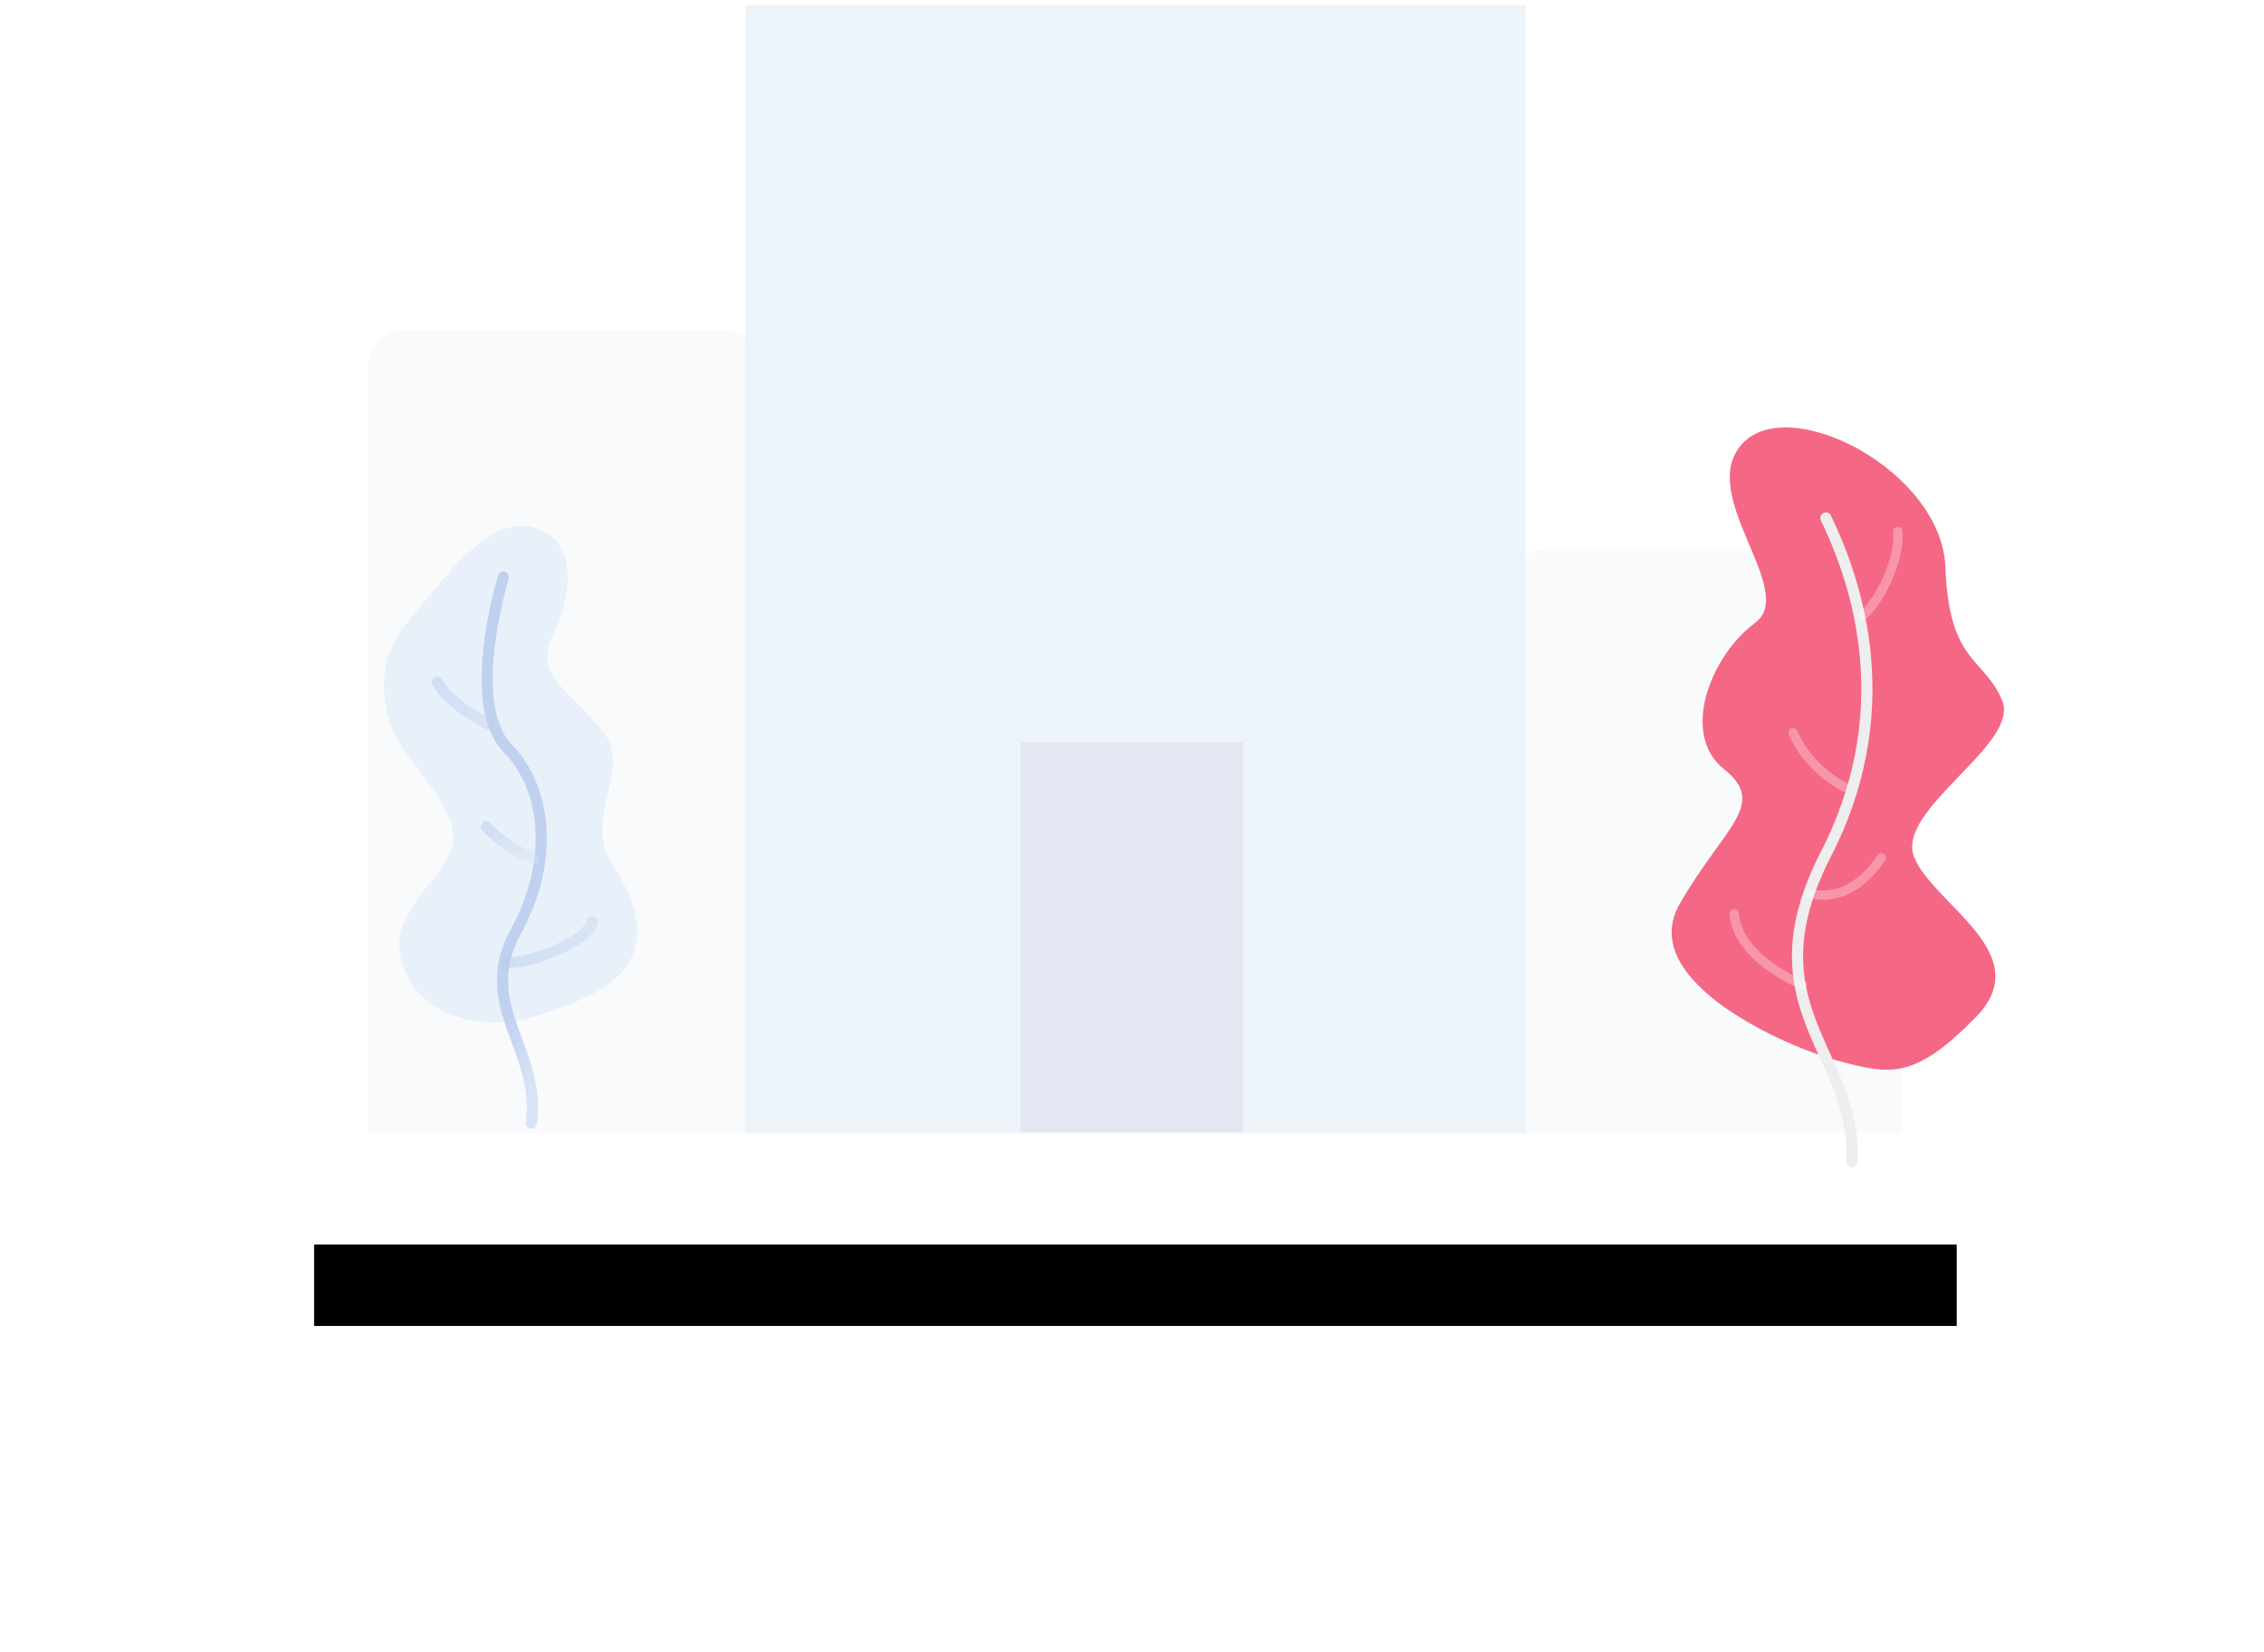 <?xml version="1.0" encoding="UTF-8"?>
<svg width="122px" height="89px" viewBox="0 0 122 89" version="1.1" xmlns="http://www.w3.org/2000/svg" xmlns:xlink="http://www.w3.org/1999/xlink">
    <!-- Generator: Sketch 55.2 (78181) - https://sketchapp.com -->
    <title>hq</title>
    <desc>Created with Sketch.</desc>
    <defs>
        <rect id="path-1" x="0.93" y="61.07" width="88.5" height="4.37"></rect>
        <filter x="-33.9%" y="-549.2%" width="167.8%" height="1473.0%" filterUnits="objectBoundingBox" id="filter-2">
            <feOffset dx="0" dy="6" in="SourceAlpha" result="shadowOffsetOuter1"></feOffset>
            <feGaussianBlur stdDeviation="9" in="shadowOffsetOuter1" result="shadowBlurOuter1"></feGaussianBlur>
            <feColorMatrix values="0 0 0 0 0   0 0 0 0 0   0 0 0 0 0  0 0 0 0.1 0" type="matrix" in="shadowBlurOuter1"></feColorMatrix>
        </filter>
        <rect id="path-3" x="0.93" y="61.07" width="88.5" height="4.37"></rect>
        <filter x="-33.9%" y="-549.2%" width="167.8%" height="1473.0%" filterUnits="objectBoundingBox" id="filter-4">
            <feOffset dx="0" dy="6" in="SourceAlpha" result="shadowOffsetOuter1"></feOffset>
            <feGaussianBlur stdDeviation="9" in="shadowOffsetOuter1" result="shadowBlurOuter1"></feGaussianBlur>
            <feColorMatrix values="0 0 0 0 0   0 0 0 0 0   0 0 0 0 0  0 0 0 0.1 0" type="matrix" in="shadowBlurOuter1"></feColorMatrix>
        </filter>
        <linearGradient x1="52.979%" y1="96.547%" x2="49.167%" y2="78.774%" id="linearGradient-5">
            <stop stop-color="#CFDDF3" offset="0%"></stop>
            <stop stop-color="#B2C7ED" offset="100%"></stop>
        </linearGradient>
        <linearGradient x1="50%" y1="129.905%" x2="-23.597%" y2="50%" id="linearGradient-6">
            <stop stop-color="#CFDDF3" offset="0%"></stop>
            <stop stop-color="#A1B8E3" offset="100%"></stop>
        </linearGradient>
        <linearGradient x1="228.789%" y1="64.997%" x2="0%" y2="59.271%" id="linearGradient-7">
            <stop stop-color="#CFDDF3" offset="0%"></stop>
            <stop stop-color="#A1B8E3" offset="100%"></stop>
        </linearGradient>
        <linearGradient x1="228.789%" y1="80.92%" x2="0%" y2="69.114%" id="linearGradient-8">
            <stop stop-color="#CFDDF3" offset="0%"></stop>
            <stop stop-color="#A1B8E3" offset="100%"></stop>
        </linearGradient>
        <linearGradient x1="50%" y1="0%" x2="50%" y2="100%" id="linearGradient-9">
            <stop stop-color="#FFFFFF" offset="0%"></stop>
            <stop stop-color="#FFFFFF" offset="100%"></stop>
        </linearGradient>
        <linearGradient x1="50%" y1="0%" x2="50%" y2="100%" id="linearGradient-10">
            <stop stop-color="#FFFFFF" offset="0%"></stop>
            <stop stop-color="#FFFFFF" offset="100%"></stop>
        </linearGradient>
        <linearGradient x1="50%" y1="0%" x2="50%" y2="100%" id="linearGradient-11">
            <stop stop-color="#FFFFFF" offset="0%"></stop>
            <stop stop-color="#FFFFFF" offset="100%"></stop>
        </linearGradient>
        <linearGradient x1="50%" y1="0%" x2="50%" y2="100%" id="linearGradient-12">
            <stop stop-color="#FFFFFF" offset="0%"></stop>
            <stop stop-color="#FFFFFF" offset="100%"></stop>
        </linearGradient>
    </defs>
    <g id="Mobile-Illustrations" stroke="none" stroke-width="1" fill="none" fill-rule="evenodd">
        <g id="Illustrations" transform="translate(-25, -4074)">
            <g id="Operations" transform="translate(40, 56)">
                <g id="hq" transform="translate(1, 4018)">
                    <g>
                        <rect id="Rectangle" fill="#F8FAFC" x="3.85" y="17.77" width="21.17" height="46.28" rx="2"></rect>
                        <rect id="Rectangle" fill="#F8FAFC" x="65.35" y="29.61" width="21.17" height="34.45" rx="2"></rect>
                        <rect id="Rectangle-2" fill="#EDF4F9" x="24.16" y="0.27" width="42.03" height="64.29"></rect>
                        <g id="Rectangle">
                            <use fill="black" fill-opacity="1" filter="url(#filter-2)" xlink:href="#path-1"></use>
                            <use fill="#FFFFFF" fill-rule="evenodd" xlink:href="#path-1"></use>
                        </g>
                    </g>
                    <g>
                        <rect id="Rectangle" fill="#F8FAFC" x="3.85" y="17.77" width="21.17" height="46.28" rx="2"></rect>
                        <rect id="Rectangle" fill="#F8FAFC" x="65.35" y="29.61" width="21.17" height="34.45" rx="2"></rect>
                        <rect id="Rectangle-2" fill="#EDF4F9" x="24.16" y="0.27" width="42.03" height="64.29"></rect>
                        <rect id="Rectangle" fill="#E3E7F2" x="39" y="40" width="12" height="21"></rect>
                        <g id="Rectangle">
                            <use fill="black" fill-opacity="1" filter="url(#filter-4)" xlink:href="#path-3"></use>
                            <use fill="#FFFFFF" fill-rule="evenodd" xlink:href="#path-3"></use>
                        </g>
                    </g>
                    <g id="tree-3" transform="translate(4, 27)" opacity="0.8">
                        <g id="tree">
                            <path d="M8.768,27.776 C11.566,26.842 16.847,25.427 12.949,19.496 C11.415,17.162 14.048,14.433 12.527,12.47 C10.881,10.346 8.697,9.424 9.772,7.285 C10.837,5.166 10.976,2.637 9.507,1.757 C6.854,0.168 4.565,3.377 1.9,6.609 C0.275,8.579 0.58,10.764 1.14,12.259 C1.852,14.156 4.998,16.637 4.344,18.713 C3.689,20.79 0.161,22.513 2.093,25.868 C3.287,27.94 6.498,28.533 8.768,27.776 Z" id="leaves" fill="#E3EDFA"></path>
                            <path d="M8.627,33.513 C9.202,29.551 5.59,27.214 7.805,23.171 C9.911,19.327 9.427,15.435 7.361,13.323 C5.624,11.547 6.229,7.284 7.122,4.088" id="stem" stroke="url(#linearGradient-5)" stroke-width="0.6" fill-opacity="0" fill="#000000" stroke-linecap="round" stroke-linejoin="round"></path>
                            <path d="M8.754,19.254 C7.695,18.831 6.927,18.304 6.216,17.548" id="branch" stroke="url(#linearGradient-6)" stroke-width="0.6" fill-opacity="0" fill="#000000" opacity="0.402" stroke-linecap="round" stroke-linejoin="round"></path>
                            <path d="M7.358,24.86 C8.44,24.936 11.575,23.837 11.925,22.667" id="branch" stroke="url(#linearGradient-7)" stroke-width="0.6" fill-opacity="0" fill="#000000" opacity="0.402" stroke-linecap="round" stroke-linejoin="round"></path>
                            <path d="M6.724,12.186 C6.385,12.084 4.275,11.025 3.552,9.749" id="branch" stroke="url(#linearGradient-8)" stroke-width="0.6" fill-opacity="0" fill="#000000" opacity="0.402" stroke-linecap="round" stroke-linejoin="round"></path>
                        </g>
                    </g>
                    <g id="tree-2" transform="translate(72, 21)">
                        <g id="tree">
                            <path d="M11.057,36.159 C8.289,35.424 0.126,31.867 2.513,27.705 C4.9,23.542 7.287,22.344 4.9,20.441 C2.513,18.539 4.209,14.308 6.569,12.567 C8.929,10.826 3.34,5.638 5.9,2.893 C8.46,0.149 16.644,4.389 16.834,9.578 C17.023,14.768 18.927,14.409 19.895,16.752 C20.863,19.095 14.159,22.613 15.139,25.159 C16.119,27.705 21.832,30.36 18.486,33.79 C15.139,37.22 13.824,36.895 11.057,36.159 Z" id="leaves" fill="#F46885"></path>
                            <path d="M11.793,41.598 C12.116,35.729 6.148,33.282 10.393,25.02 C14.637,16.759 11.688,9.625 10.393,6.909" id="stem" stroke="#EEEEEE" stroke-width="0.6" fill-opacity="0" fill="#000000" stroke-linecap="round" stroke-linejoin="round"></path>
                            <path d="M11.396,21.402 C10.657,21.045 9.295,20.04 8.622,18.488" id="branch" stroke="url(#linearGradient-9)" stroke-width="0.5" fill-opacity="0" fill="#FFFFFF" opacity="0.3" stroke-linecap="round" stroke-linejoin="round"></path>
                            <path d="M9.117,32.053 C7.968,31.57 5.617,30.246 5.45,28.234" id="branch" stroke="url(#linearGradient-10)" stroke-width="0.5" fill-opacity="0" fill="#FFFFFF" opacity="0.3" stroke-linecap="round" stroke-linejoin="round"></path>
                            <path d="M9.514,27.129 C10.548,27.424 12.082,27.156 13.378,25.22" id="branch" stroke="url(#linearGradient-11)" stroke-width="0.5" fill-opacity="0" fill="#FFFFFF" opacity="0.3" stroke-linecap="round" stroke-linejoin="round"></path>
                            <path d="M12.387,12.158 C13.061,11.619 14.372,9.491 14.27,7.636" id="branch" stroke="url(#linearGradient-12)" stroke-width="0.5" fill-opacity="0" fill="#FFFFFF" opacity="0.3" stroke-linecap="round" stroke-linejoin="round"></path>
                        </g>
                    </g>
                </g>
            </g>
        </g>
    </g>
</svg>